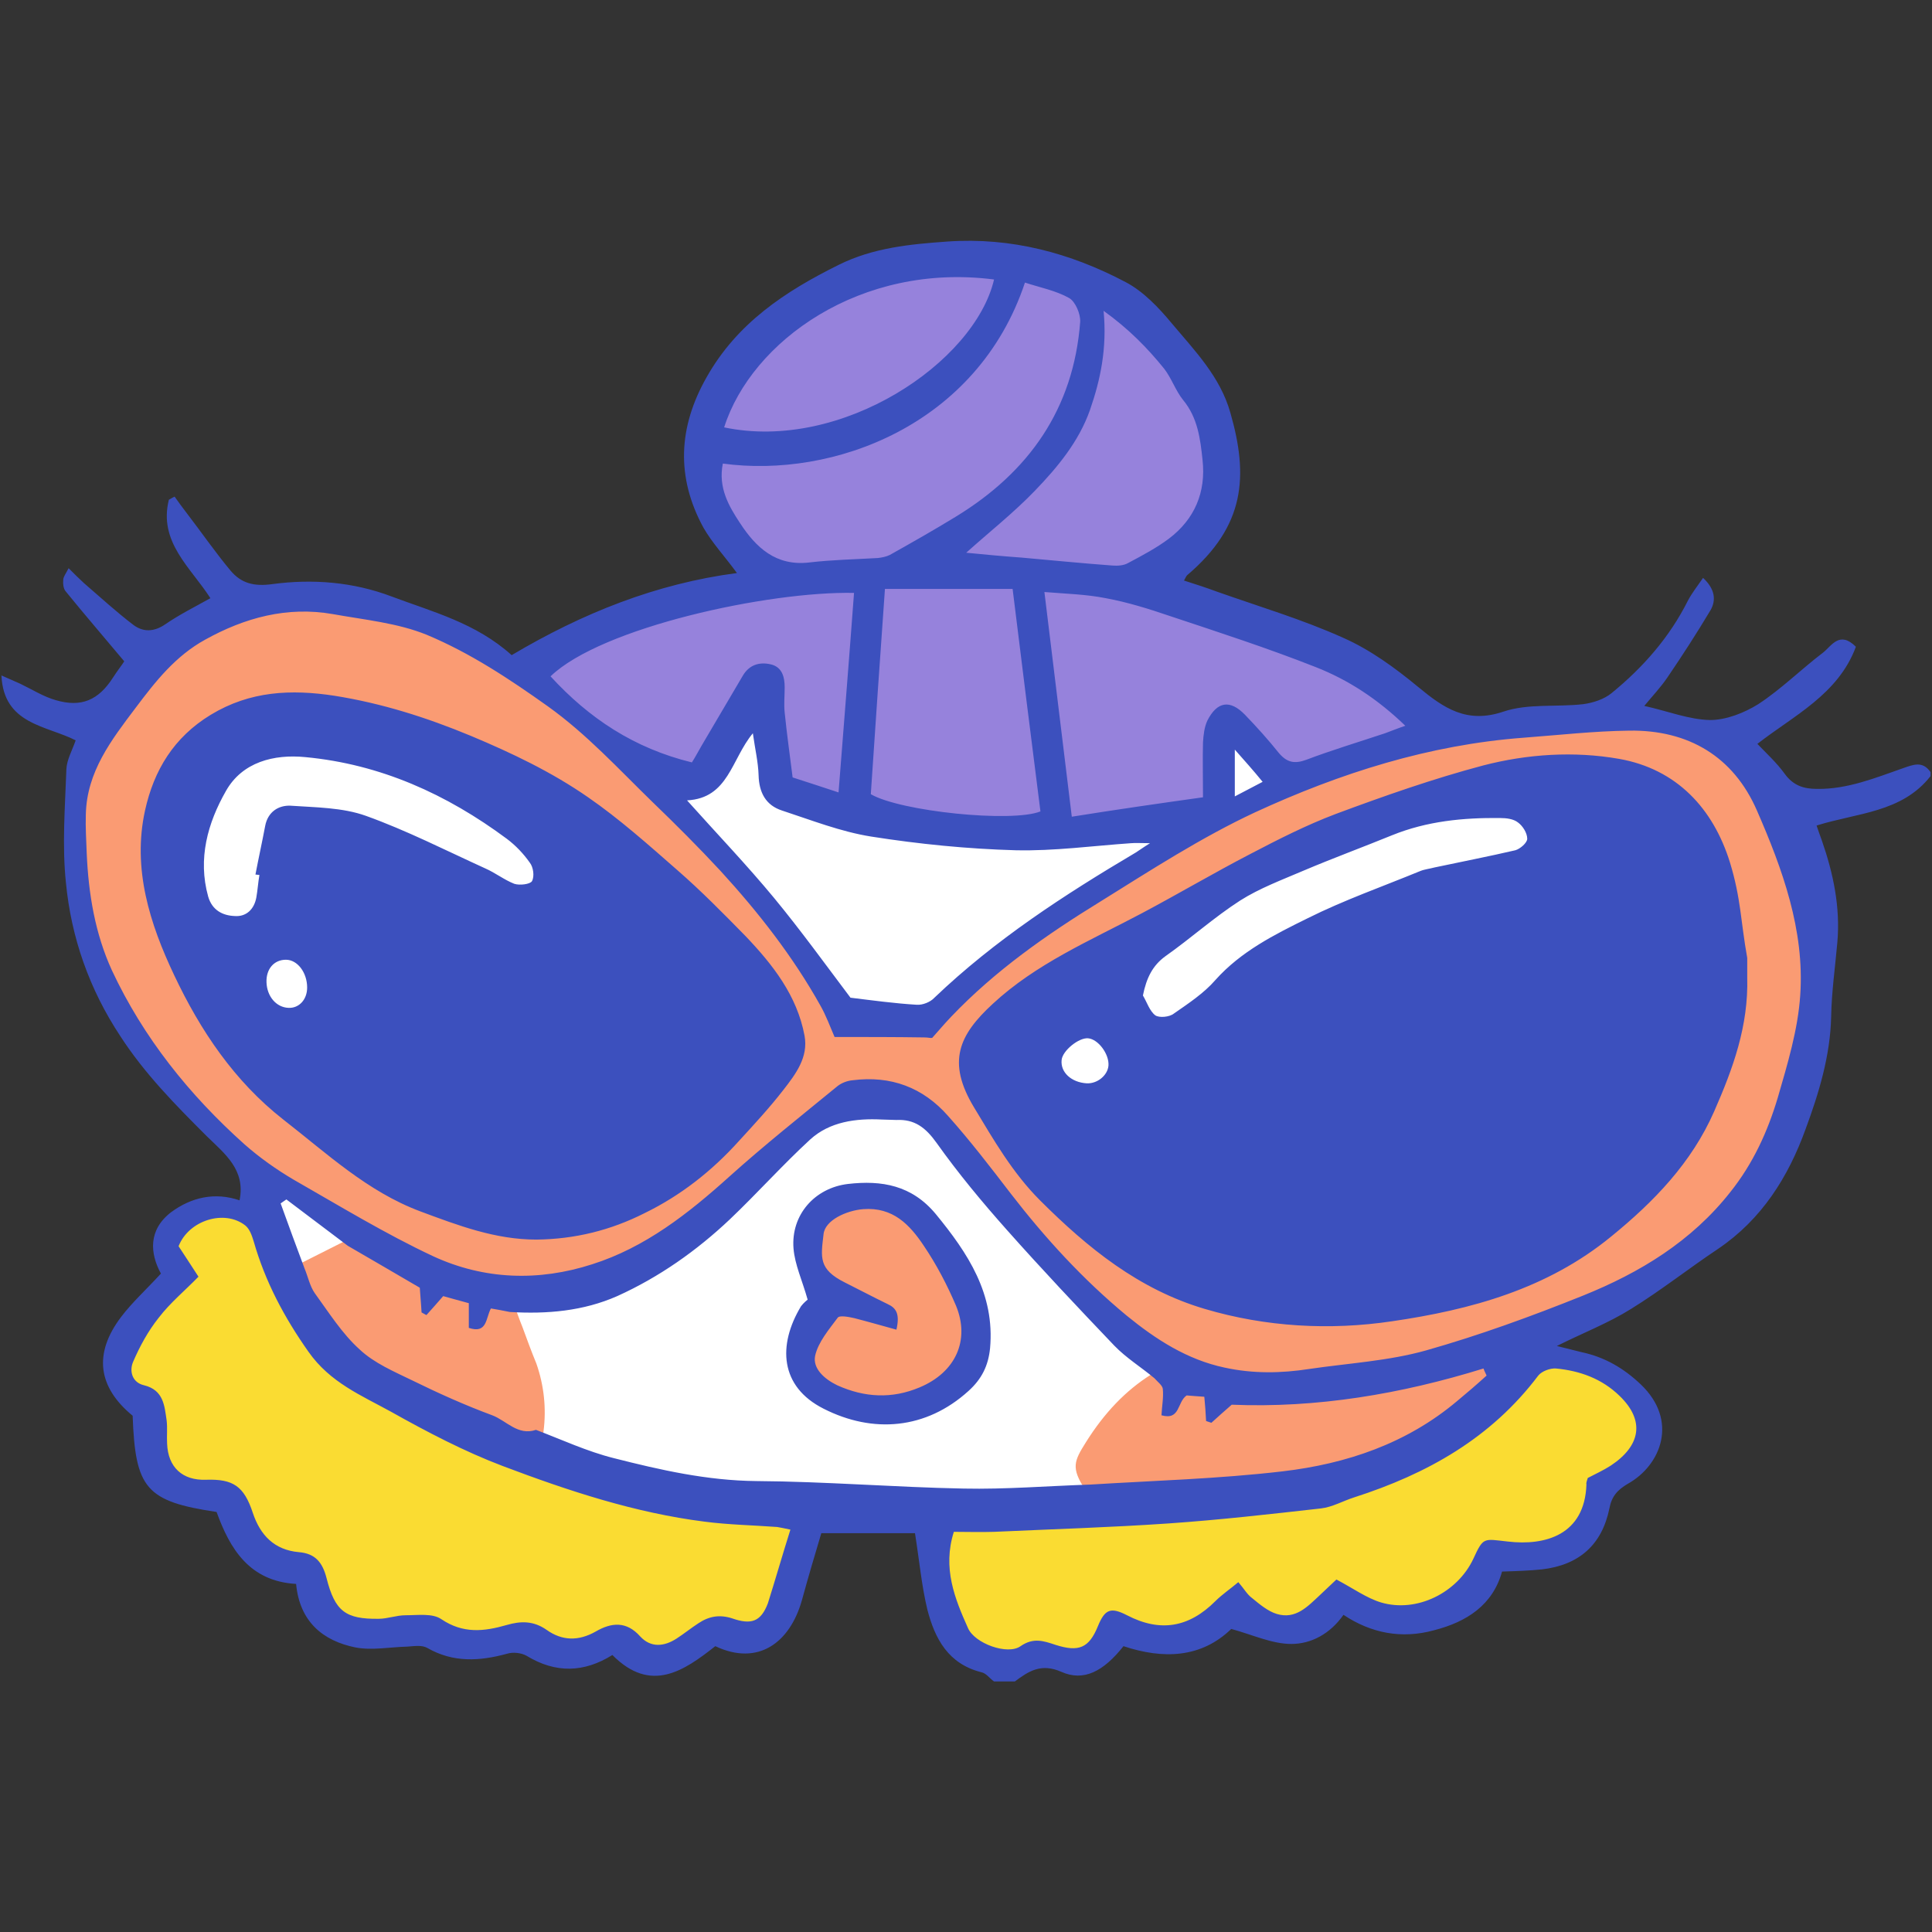 <svg xmlns="http://www.w3.org/2000/svg" xmlns:xlink="http://www.w3.org/1999/xlink" width="500" zoomAndPan="magnify" viewBox="0 0 375 375" height="500" preserveAspectRatio="xMidYMid meet" version="1.0"><rect x="0" y="0" width="375" height="375" fill="#333333" stroke="none"/><defs><clipPath id="8d9544ec21"><path d="M 0 46.023 L 375 46.023 L 375 327 L 0 327 Z M 0 46.023 " clip-rule="nonzero"/></clipPath></defs><path fill="#ffffff" d="M 211.293 200.25 C 213.953 200.594 216.609 204.02 216.438 206.934 C 216.266 209.418 213.781 211.559 211.207 211.559 C 211.121 211.559 211.035 211.559 210.949 211.559 C 208.895 211.473 207.094 210.617 205.977 209.246 C 205.121 208.219 204.691 206.934 204.777 205.562 C 204.949 203.848 206.492 202.391 207.18 201.879 C 207.863 201.363 209.578 200.078 211.293 200.25 Z M 56.102 196.91 C 57.301 196.91 58.414 196.48 59.273 195.625 C 60.301 194.68 60.816 193.223 60.816 191.684 C 60.816 189.625 60.043 187.742 58.758 186.457 C 57.816 185.512 56.613 185 55.414 185 C 54.043 185 52.758 185.512 51.898 186.457 C 50.871 187.484 50.355 188.941 50.441 190.652 C 50.527 194.168 52.844 196.738 55.93 196.91 C 56.016 196.91 56.102 196.91 56.102 196.91 Z M 137.727 162.121 C 141.758 166.492 145.527 170.691 149.215 175.059 C 152.902 179.43 156.332 184.055 159.676 188.598 C 161.133 190.566 162.594 192.453 164.051 194.422 L 164.391 194.852 L 164.906 194.938 C 166.023 195.109 167.223 195.195 168.336 195.367 C 171.422 195.707 174.68 196.137 177.855 196.309 C 177.941 196.309 178.027 196.309 178.109 196.309 C 179.484 196.309 181.199 195.625 182.312 194.594 C 193.375 183.969 205.805 175.746 221.152 166.578 C 221.668 166.32 222.098 165.977 222.695 165.551 C 223.039 165.293 223.383 165.035 223.898 164.691 L 227.414 162.379 L 223.211 162.379 C 222.613 162.379 222.098 162.379 221.582 162.379 C 220.727 162.379 220.125 162.379 219.438 162.379 C 217.039 162.551 214.637 162.723 212.324 162.977 C 207.348 163.406 202.117 163.922 197.145 163.75 C 188.145 163.492 178.711 162.637 169.281 161.094 C 164.734 160.406 160.277 158.867 155.902 157.324 C 154.617 156.895 153.418 156.465 152.133 156.039 C 149.73 155.266 148.531 153.469 148.445 150.383 C 148.445 148.582 148.102 146.785 147.758 144.812 C 147.586 143.957 147.414 143.016 147.328 141.988 L 146.902 139.074 L 145.016 141.387 C 143.645 143.102 142.699 144.898 141.758 146.785 C 139.699 150.727 138.07 153.895 133.184 154.152 L 130.523 154.324 L 132.324 156.297 C 134.211 158.18 136.012 160.152 137.727 162.121 Z M 238.387 142.07 L 238.387 156.637 L 247.133 152.098 Z M 224.84 266.738 L 226.211 267.852 L 224.668 268.797 C 220.125 271.621 216.266 275.648 212.836 281.047 C 210.863 284.219 210.691 284.477 212.664 287.473 L 213.867 289.359 L 211.637 289.445 C 209.062 289.531 206.578 289.703 204.004 289.789 C 199.203 290.043 194.316 290.301 189.43 290.301 C 188.57 290.301 187.801 290.301 186.941 290.301 C 180.77 290.215 174.512 289.875 168.508 289.617 C 161.391 289.273 154.02 288.93 146.73 288.844 C 136.699 288.758 127.008 286.531 118.691 284.391 C 115.09 283.445 111.574 282.074 108.145 280.707 C 106.602 280.105 105.059 279.504 103.516 278.906 L 102.574 278.562 L 102.656 277.535 C 103.172 273.422 102.742 269.309 101.457 265.539 C 100.602 263.141 99.742 260.828 98.887 258.512 C 98.457 257.484 98.113 256.457 97.684 255.344 L 97 253.543 L 98.973 253.629 C 107.203 254.059 113.633 253.117 119.207 250.633 C 126.75 247.289 133.953 242.32 140.727 235.98 C 143.129 233.75 145.445 231.266 147.758 228.953 C 150.504 226.125 153.418 223.211 156.332 220.473 C 160.961 216.273 167.051 216.016 171.168 216.273 C 171.508 216.273 171.766 216.273 172.109 216.359 C 172.711 216.445 173.309 216.445 173.91 216.445 C 178.539 216.273 180.941 218.758 182.828 221.5 C 187.199 227.754 192.086 233.496 196.289 238.207 C 202.289 244.977 208.895 252.086 217.039 260.57 C 218.582 262.113 220.297 263.484 222.184 264.855 C 223.125 265.367 223.984 266.055 224.84 266.738 Z M 154.273 265.539 C 155.047 268.367 157.191 270.68 160.449 272.309 C 169.793 277.105 179.57 275.906 187.113 269.051 C 189.43 266.91 190.629 264.598 190.887 261.512 C 191.828 250.973 186.086 243.004 180.598 236.406 C 176.824 231.867 171.938 230.238 164.734 231.008 C 158.906 231.695 154.789 236.492 155.305 242.148 C 155.477 244.117 156.16 246.09 156.934 248.316 C 157.277 249.43 157.703 250.547 158.047 251.746 L 159.762 257.57 L 156.762 253.973 L 156.676 254.059 C 154.188 258.258 153.332 262.285 154.273 265.539 Z M 295.578 158.609 C 294.379 157.668 292.664 157.496 291.375 157.41 C 282.801 157.238 275.941 158.352 269.855 160.836 C 267.367 161.863 264.883 162.809 262.395 163.75 C 259.223 165.035 255.879 166.32 252.707 167.605 C 252.02 167.863 251.422 168.121 250.734 168.461 C 247.133 169.918 243.531 171.461 240.188 173.602 C 237.188 175.488 234.359 177.715 231.613 179.859 C 229.641 181.398 227.672 182.941 225.613 184.398 C 222.781 186.371 221.324 188.941 220.555 192.883 L 220.469 193.395 L 220.727 193.824 C 220.98 194.168 221.152 194.594 221.324 195.023 C 221.84 196.137 222.441 197.336 223.555 198.109 C 224.07 198.449 224.84 198.621 225.613 198.621 C 226.727 198.621 227.926 198.277 228.613 197.766 L 229.043 197.508 C 231.785 195.625 234.699 193.652 237.016 191.082 C 241.816 185.684 248.164 182.516 254.422 179.43 L 254.594 179.344 C 259.652 176.859 264.969 174.715 270.199 172.66 C 272.258 171.805 274.312 171.031 276.371 170.176 C 276.887 170.004 277.488 169.832 278.086 169.746 C 278.344 169.66 278.602 169.66 278.859 169.574 C 280.316 169.234 281.688 168.977 283.145 168.719 C 286.918 167.949 290.863 167.176 294.637 166.234 C 296.008 165.891 297.98 164.348 297.98 162.809 C 297.895 161.18 296.691 159.465 295.578 158.609 Z M 52.844 233.238 L 58.328 247.977 L 69.82 242.234 L 55.5 231.438 Z M 104.371 171.633 C 105.145 170.176 104.715 167.863 103.859 166.664 C 102.574 164.777 100.859 163.148 99.059 161.777 C 86.281 152.27 73.25 146.957 59.359 145.672 C 51.641 144.898 45.727 147.469 42.637 152.953 C 38.352 160.578 37.152 167.605 39.125 174.375 C 39.895 177.203 42.125 178.914 45.469 179.086 C 45.641 179.086 45.727 179.086 45.812 179.086 C 48.469 179.086 50.441 177.289 50.957 174.461 C 51.129 173.43 51.297 172.402 51.383 171.375 C 51.469 170.945 51.469 170.52 51.555 170.004 L 51.727 168.805 L 51.043 168.719 L 51.383 167.176 C 51.812 164.949 52.242 162.809 52.672 160.578 C 53.012 158.695 54.387 157.582 56.273 157.75 C 56.957 157.836 57.73 157.836 58.5 157.922 C 62.617 158.18 66.902 158.438 70.59 159.723 C 76.422 161.777 82.078 164.434 87.652 167.09 C 89.625 168.035 91.598 168.977 93.57 169.832 C 94.34 170.176 95.113 170.605 95.883 171.117 C 97 171.805 98.113 172.402 99.312 172.918 C 100.688 173.262 103.602 173.09 104.371 171.633 Z M 104.371 171.633 " fill-opacity="1" fill-rule="nonzero"/><path fill="#fadc32" d="M 318.898 277.879 C 318.645 280.707 316.758 283.277 313.414 285.504 C 312.383 286.188 311.27 286.789 310.152 287.301 C 309.898 287.473 309.555 287.645 309.297 287.73 L 309.297 287.816 C 309.211 287.988 309.211 288.16 309.211 288.246 C 309.039 292.359 307.754 295.527 305.18 297.672 C 301.496 300.84 296.266 301.012 292.492 300.496 L 291.461 300.328 C 290.09 300.156 289.148 300.07 288.805 300.242 C 288.375 300.496 287.777 301.695 287.176 303.066 C 283.746 310.438 275.258 314.465 267.711 312.234 C 265.566 311.637 263.684 310.523 261.711 309.324 C 261.023 308.895 260.34 308.551 259.566 308.125 L 259.309 308.379 C 258.625 309.066 257.852 309.75 257.078 310.523 L 256.738 310.863 C 254.508 313.094 251.68 315.836 247.477 314.551 C 245.676 314.035 244.219 312.836 242.848 311.723 L 242.246 311.293 C 241.477 310.695 240.961 310.008 240.359 309.238 C 240.273 309.152 240.273 309.066 240.188 309.066 C 240.016 309.238 239.762 309.41 239.59 309.496 C 238.559 310.266 237.617 311.035 236.844 311.809 C 231.355 317.293 225.012 318.32 218.152 314.723 C 216.867 314.035 216.094 313.777 215.668 313.949 C 215.238 314.121 214.809 314.805 214.293 316.176 C 212.406 320.977 209.664 322.176 204.52 320.547 L 204.262 320.461 C 202.117 319.777 200.746 319.348 198.859 320.633 C 198.09 321.234 196.973 321.488 195.773 321.488 C 194.918 321.488 193.973 321.316 192.945 321.062 C 190.715 320.461 187.715 318.918 186.77 316.52 C 184.457 311.207 181.539 304.609 184.027 296.898 L 184.285 296.043 L 185.227 296.043 C 186 296.043 186.855 296.043 187.629 296.043 C 189.43 296.043 191.23 296.043 193.031 296.043 C 195.688 295.957 198.348 295.785 201.004 295.699 C 209.492 295.355 218.238 295.016 226.812 294.414 C 236.844 293.73 246.875 292.613 256.395 291.5 C 257.594 291.328 258.879 290.816 260.254 290.301 C 261.023 289.957 261.797 289.617 262.652 289.359 C 278.516 284.219 289.66 276.848 297.809 266.141 C 298.75 264.941 300.723 264.082 302.352 264.254 C 307.754 264.77 312.039 266.566 315.469 269.91 C 317.871 272.48 319.07 275.223 318.898 277.879 Z M 152.473 295.355 C 151.875 295.184 151.359 295.102 150.844 295.102 C 149.215 295.016 147.672 294.93 146.043 294.844 C 142.957 294.672 139.871 294.5 136.785 294.156 C 122.723 292.445 109.262 287.73 97.855 283.445 C 90.312 280.621 83.109 276.766 76.336 272.992 C 75.391 272.48 74.449 271.965 73.422 271.453 C 68.617 268.883 64.074 266.48 60.645 261.77 C 55.586 254.656 52.242 247.977 50.27 240.777 C 49.754 238.977 49.07 237.777 48.211 237.008 C 46.066 235.293 43.152 234.781 40.238 235.637 C 36.98 236.492 34.406 238.723 33.293 241.547 L 33.035 242.148 L 36.723 247.719 C 36.207 248.23 35.609 248.832 35.094 249.344 C 33.207 251.145 31.32 253.031 29.691 255.086 C 27.805 257.484 26.09 260.398 24.547 263.91 C 23.945 265.281 23.945 266.738 24.547 267.938 C 25.148 269.051 26.176 269.91 27.547 270.254 C 30.121 270.852 30.465 272.566 30.891 275.48 L 30.977 275.992 C 31.062 276.766 31.062 277.621 31.062 278.477 C 31.062 279.078 31.062 279.676 31.062 280.277 C 31.32 285.59 34.664 288.758 39.895 288.59 C 44.695 288.418 46.152 289.531 47.699 294.156 C 49.414 299.383 52.844 302.211 57.73 302.641 C 60.129 302.812 61.332 303.926 62.016 306.668 C 63.73 313.605 66.305 315.664 73.422 315.578 C 74.363 315.578 75.305 315.406 76.164 315.234 C 77.02 315.062 77.793 314.891 78.566 314.891 C 79.078 314.891 79.594 314.891 80.195 314.891 C 81.996 314.805 83.879 314.805 84.91 315.492 C 89.797 318.746 94.426 317.977 98.715 316.691 C 101.371 315.922 103.344 316.094 105.23 317.461 C 108.66 319.949 112.434 320.031 116.121 317.805 C 119.035 316.094 121.18 316.262 123.234 318.492 C 124.523 319.863 125.98 320.547 127.609 320.547 C 128.98 320.547 130.352 320.117 131.809 319.176 C 132.668 318.664 133.523 317.977 134.297 317.379 C 134.898 316.949 135.496 316.52 136.098 316.09 C 137.898 314.891 139.613 314.637 141.5 315.32 C 145.957 316.863 148.445 315.75 150.074 311.637 C 151.273 308.379 152.305 305.125 153.332 301.695 C 153.762 300.242 154.273 298.785 154.703 297.242 L 155.133 295.871 L 153.762 295.613 C 153.16 295.527 152.816 295.441 152.473 295.355 Z M 152.473 295.355 " fill-opacity="1" fill-rule="nonzero"/><path fill="#9682dc" d="M 142.613 102.316 C 140.301 98.719 138.156 94.859 139.098 89.805 L 139.355 88.605 L 140.555 88.777 C 162.336 91.691 189 80.895 197.746 54.504 L 198.176 53.305 L 199.375 53.734 C 200.234 53.992 201.004 54.25 201.863 54.504 C 204.004 55.105 206.148 55.703 208.207 56.82 C 210.008 57.762 211.207 60.762 211.035 62.645 C 209.836 79.098 201.52 92.121 186.344 101.457 C 182.656 103.773 178.797 105.914 175.023 107.969 L 173.395 108.914 C 172.453 109.426 171.336 109.598 170.566 109.684 C 169.023 109.77 167.395 109.855 165.852 109.941 C 163.105 110.113 160.191 110.199 157.449 110.543 C 156.762 110.625 156.16 110.625 155.562 110.625 C 148.789 110.625 144.93 105.914 142.613 102.316 Z M 148.445 85.008 C 157.02 85.008 166.191 82.438 174.512 77.555 C 184.887 71.469 192.258 62.816 194.23 54.504 L 194.574 53.133 L 193.203 52.965 C 166.535 49.535 144.844 65.301 139.355 82.609 L 138.926 83.98 L 140.301 84.238 C 142.957 84.75 145.699 85.008 148.445 85.008 Z M 210.266 79.266 C 208.121 85.352 203.832 90.32 199.977 94.348 C 197.059 97.348 193.887 100.09 190.715 102.828 C 189.344 104.027 187.973 105.23 186.602 106.43 L 184.371 108.398 L 190.285 108.914 C 192.859 109.172 195.43 109.426 198.004 109.598 L 202.117 109.941 C 206.578 110.371 211.121 110.797 215.668 111.141 C 215.836 111.141 216.094 111.141 216.352 111.141 C 217.211 111.141 218.41 111.055 219.438 110.457 L 219.953 110.199 C 222.527 108.828 225.184 107.457 227.5 105.656 C 232.816 101.629 235.301 95.977 234.531 89.293 C 234.102 85.266 233.586 80.723 230.5 76.953 C 229.812 76.098 229.301 75.156 228.699 74.039 C 228.098 73.012 227.586 71.898 226.812 70.871 C 223.039 66.156 219.266 62.473 214.809 59.305 L 212.492 57.676 L 212.75 60.418 C 213.523 66.758 212.664 72.5 210.266 79.266 Z M 273.629 139.93 C 268.141 134.703 262.309 130.848 255.793 128.277 C 248.078 125.191 240.016 122.535 232.301 119.965 C 230.672 119.453 229.043 118.852 227.328 118.34 C 223.383 117.055 219.098 115.684 214.809 114.824 C 212.066 114.312 209.406 114.055 206.492 113.883 C 205.293 113.797 204.004 113.711 202.719 113.539 L 201.09 113.367 L 206.75 159.809 L 234.699 155.867 L 234.699 154.754 C 234.699 153.469 234.699 152.27 234.699 151.152 C 234.699 148.582 234.699 146.355 234.785 144.129 C 234.871 142.5 235.129 141.301 235.559 140.359 C 236.074 139.332 236.844 138.129 237.789 138.047 C 238.816 137.875 239.93 138.816 240.703 139.672 C 242.934 141.988 245.074 144.473 247.305 147.043 C 249.105 149.27 251.25 149.785 254.078 148.668 C 257.422 147.383 260.938 146.184 264.367 145.156 C 265.996 144.641 267.625 144.129 269.254 143.527 C 270.113 143.273 270.883 142.93 271.828 142.586 C 272.258 142.414 272.77 142.242 273.285 142.07 L 275.172 141.387 Z M 106.004 130.418 L 105.145 131.277 L 106.004 132.219 C 114.062 141.043 123.234 146.613 134.039 149.184 L 134.984 149.441 L 136.012 147.641 C 136.441 146.957 136.871 146.098 137.383 145.328 C 138.242 143.871 139.098 142.414 139.957 140.957 C 141.758 137.875 143.559 134.875 145.359 131.789 C 146.215 130.246 147.586 129.734 149.473 130.164 C 150.332 130.332 151.102 130.848 151.102 133.332 C 151.102 133.762 151.102 134.273 151.102 134.703 C 151.102 135.902 151.016 137.102 151.188 138.301 C 151.531 141.387 151.875 144.473 152.305 147.383 C 152.473 148.582 152.645 149.785 152.73 150.898 L 152.816 151.668 L 164.051 155.352 L 167.309 113.625 L 165.938 113.625 C 149.387 113.453 116.293 120.48 106.004 130.418 Z M 170.566 113.027 L 167.652 154.84 L 168.336 155.266 C 172.711 157.836 185.055 159.723 193.973 159.723 C 197.574 159.723 200.66 159.379 202.461 158.695 L 203.406 158.352 L 197.746 113.113 L 170.566 113.113 Z M 170.566 113.027 " fill-opacity="1" fill-rule="nonzero"/><path fill="#fa9b73" d="M 186.77 253.031 C 188.23 256.543 188.316 260.055 187.027 263.141 C 185.656 266.395 182.914 268.965 178.969 270.594 C 176.312 271.707 173.738 272.223 171.082 272.223 C 168.078 272.223 164.992 271.539 161.992 270.082 C 158.305 268.367 156.418 265.711 156.934 262.969 C 157.449 260.312 159.332 257.914 160.879 255.859 L 161.477 255.086 C 162.25 254.059 163.793 254.23 166.105 254.742 C 167.992 255.172 169.879 255.688 171.852 256.285 C 172.195 256.371 172.539 256.457 172.965 256.629 C 173.137 255.086 172.453 254.742 171.766 254.402 C 170.137 253.629 168.508 252.773 166.879 252 C 165.766 251.402 164.562 250.801 163.449 250.289 C 157.703 247.461 158.133 244.461 158.562 240.262 L 158.648 239.75 C 159.078 235.98 164.137 233.922 167.566 233.75 C 174.168 233.238 177.77 237.352 180.512 241.465 C 183 244.977 185.141 248.918 186.77 253.031 Z M 101.371 257.484 C 100.941 256.457 100.602 255.43 100.172 254.316 L 99.914 253.629 L 94.598 252.602 L 94.168 253.457 C 93.828 254.059 93.656 254.656 93.484 255.258 C 93.312 255.941 93.055 256.629 92.797 256.801 C 92.711 256.801 92.625 256.887 92.367 256.887 L 92.367 252.172 L 85.68 250.375 L 83.109 253.285 L 82.852 249.344 L 67.676 240.52 L 57.645 245.574 L 58.07 246.691 C 58.242 247.203 58.414 247.633 58.586 248.145 C 59.016 249.344 59.445 250.629 60.215 251.746 C 60.73 252.43 61.16 253.117 61.672 253.801 C 63.902 256.973 66.219 260.312 69.133 262.969 C 71.789 265.367 75.137 266.996 78.395 268.539 L 79.68 269.137 C 83.879 271.195 89.453 273.766 95.285 275.992 C 96.055 276.25 96.742 276.766 97.598 277.277 C 98.973 278.133 100.688 279.25 102.656 279.25 C 103.258 279.25 103.945 279.164 104.629 278.906 L 105.402 278.648 L 105.488 277.879 C 106.086 273.336 105.574 268.883 104.117 264.684 C 103.086 262.199 102.23 259.797 101.371 257.484 Z M 287.605 264.512 C 270.371 269.824 254.508 272.137 239.16 271.539 L 238.645 271.539 L 235.301 274.535 L 234.957 270.168 L 229.984 269.824 L 229.641 270.082 C 228.613 270.766 228.184 271.707 227.84 272.566 C 227.5 273.422 227.242 273.766 226.812 273.938 C 226.812 273.852 226.812 273.766 226.812 273.68 C 226.898 272.395 227.07 271.109 226.898 269.824 C 226.812 268.883 226.125 268.195 225.527 267.598 C 225.355 267.426 225.184 267.254 225.012 267.082 L 224.328 266.227 L 223.383 266.824 C 218.496 269.91 214.379 274.195 210.777 279.934 C 208.465 283.617 207.863 284.902 210.609 289.102 L 211.035 289.703 L 211.809 289.617 C 215.582 289.359 219.438 289.188 223.211 288.93 C 231.785 288.504 240.617 287.988 249.277 287.047 C 263.34 285.418 274.57 280.875 283.832 273.078 C 285.203 271.965 286.488 270.766 287.859 269.652 L 290.348 267.512 L 288.891 264.254 Z M 350.625 193.137 C 350.195 199.734 348.223 206.332 346.422 212.672 L 346.164 213.445 C 344.023 220.812 340.938 226.898 336.82 232.125 C 329.875 240.863 320.359 247.547 307.668 252.688 C 295.836 257.398 286.145 260.828 277.145 263.312 C 271.828 264.77 266.168 265.453 260.766 266.141 C 258.707 266.395 256.48 266.652 254.422 266.996 C 251.68 267.426 249.02 267.598 246.449 267.598 C 243.359 267.598 240.359 267.254 237.531 266.652 C 229.215 264.855 222.695 260.141 217.895 256.199 C 210.008 249.688 202.633 241.891 195.258 232.379 C 191.316 227.238 187.371 222.184 183.172 217.387 C 178.539 212.16 172.711 210.02 165.766 210.875 C 164.82 210.961 163.965 211.305 163.449 211.73 C 161.906 213.016 160.363 214.215 158.82 215.5 C 153.418 219.957 147.758 224.496 142.527 229.211 C 134.812 236.152 126.152 243.09 115.348 246.52 C 104.371 250.031 93.484 249.43 83.711 244.891 C 75.992 241.293 68.445 236.922 61.16 232.637 C 59.617 231.695 57.988 230.84 56.441 229.895 C 52.844 227.84 49.582 225.441 46.754 222.957 C 35.352 212.672 26.52 201.191 20.688 188.77 C 17.688 182.258 16.059 174.887 15.629 165.633 L 15.629 165.293 C 15.543 162.895 15.457 160.406 15.457 157.922 C 15.629 149.355 20.43 143.016 25.062 136.93 L 25.406 136.504 C 29.605 131.02 33.465 126.223 39.293 122.965 C 48.211 118.082 56.613 116.367 64.93 117.824 C 66.219 118.082 67.59 118.254 68.961 118.508 C 73.848 119.281 78.906 120.137 83.539 122.023 C 92.367 125.793 100.516 131.191 107.289 136.074 C 113.203 140.359 118.348 145.414 123.32 150.383 C 124.781 151.84 126.152 153.211 127.609 154.668 C 131.809 158.781 136.613 163.406 140.984 168.203 C 149.301 177.289 155.648 185.941 160.535 194.594 C 161.305 195.965 161.906 197.508 162.508 198.879 C 162.676 199.223 162.848 199.648 162.934 199.992 L 180.34 199.992 L 180.34 200.078 L 180.426 199.992 C 181.457 198.793 182.57 197.508 183.684 196.309 C 193.117 186.457 204.262 179.086 212.922 173.688 C 214.465 172.746 215.922 171.805 217.383 170.859 C 225.613 165.719 234.102 160.406 243.02 156.297 C 261.453 147.727 278.602 143.016 295.578 141.73 C 297.465 141.559 299.438 141.387 301.324 141.215 C 306.211 140.785 311.184 140.359 316.156 140.273 C 316.328 140.273 316.586 140.273 316.758 140.273 C 328.676 140.273 337.422 145.926 342.051 156.551 C 346.938 167.949 351.395 180.199 350.625 193.137 Z M 337.676 188.254 L 338.363 188.168 C 338.02 186.371 337.762 184.484 337.422 182.684 C 336.648 177.801 335.793 172.746 334.332 167.949 C 332.02 160.406 326.617 150.898 313.84 148.668 C 310.668 148.07 307.324 147.812 303.98 147.812 C 298.664 147.812 293.348 148.5 288.031 149.867 C 278.945 152.27 270.027 155.352 259.566 159.207 C 253.992 161.266 248.59 164.094 243.273 166.836 C 239.504 168.805 235.73 170.859 232.043 172.918 C 228.785 174.715 225.355 176.602 222.012 178.402 C 220.125 179.43 218.152 180.371 216.266 181.312 C 208.293 185.34 200.062 189.539 193.375 195.707 C 187.285 201.363 184.887 205.992 189.945 214.215 L 191.059 216.102 C 194.402 221.586 197.832 227.238 202.547 231.953 C 210.691 240.094 220.727 248.832 233.93 252.773 C 245.332 256.113 257.422 256.887 269.77 255.086 C 282.289 253.285 298.32 249.773 311.613 238.891 C 318.301 233.41 326.531 225.781 331.246 215.074 C 334.504 207.703 337.762 198.879 337.422 189.195 Z M 154.961 201.363 C 153.59 193.652 148.789 187.742 143.812 182.598 C 138.84 177.457 134.641 173.348 130.695 169.918 L 130.094 169.406 C 124.781 164.777 119.293 159.895 113.461 155.867 C 107.461 151.754 100.516 148.07 90.996 144.129 C 81.738 140.273 73.25 137.703 64.848 136.418 C 62.102 135.988 59.531 135.73 57.129 135.73 C 51.211 135.73 46.324 137.102 41.695 139.844 C 35.266 143.699 31.32 149.527 29.52 157.668 C 26.949 169.234 30.891 179.945 35.094 188.855 C 40.754 200.934 47.613 209.934 55.93 216.445 C 57.559 217.73 59.273 219.102 60.816 220.387 C 67.332 225.613 74.02 231.094 82.078 234.094 L 82.852 234.352 C 89.969 237.008 96.742 239.578 104.203 239.492 C 111.148 239.406 118.09 237.777 124.695 234.609 C 131.297 231.438 137.125 226.984 142.699 220.898 L 142.871 220.641 C 145.699 217.559 148.531 214.387 151.188 211.047 C 153.332 208.047 155.648 205.047 154.961 201.363 Z M 154.961 201.363 " fill-opacity="1" fill-rule="nonzero"/><g clip-path="url(#8d9544ec21)"><path fill="#3c50be" d="M 192.945 326.375 C 192.086 325.773 191.402 324.746 190.457 324.574 C 184.027 322.945 181.457 318.062 179.996 312.406 C 178.883 307.781 178.453 302.984 177.598 297.586 C 171.852 297.586 165.68 297.586 159.418 297.586 C 158.133 301.867 156.848 306.238 155.648 310.609 C 153.332 318.832 147.16 323.461 138.84 319.52 C 132.754 324.316 126.324 328.773 118.863 321.234 C 113.375 324.66 107.887 324.832 102.23 321.402 C 101.199 320.805 99.57 320.633 98.457 320.977 C 93.141 322.434 87.996 322.773 82.938 319.863 C 81.91 319.262 80.363 319.52 79.078 319.605 C 75.734 319.691 72.219 320.375 69.047 319.777 C 62.617 318.492 58.156 314.723 57.473 307.438 C 48.383 306.926 44.609 300.582 42.039 293.473 C 28.32 291.414 26.262 288.93 25.746 274.793 C 18.973 269.223 18.117 262.711 23.52 255.602 C 25.66 252.773 28.406 250.289 31.234 247.203 C 29.09 243.262 28.75 238.723 33.207 235.293 C 37.152 232.379 41.695 231.352 46.496 232.98 C 47.699 227.07 43.668 223.984 40.152 220.555 C 34.062 214.473 28.062 208.391 23.348 201.105 C 17.344 192.023 13.828 182 12.801 171.375 C 12.027 164.094 12.629 156.637 12.887 149.27 C 12.973 147.469 14 145.672 14.688 143.699 C 8.941 140.785 0.711 140.617 0.281 131.105 C 1.48 131.617 2.77 132.219 3.969 132.734 C 6.285 133.848 8.426 135.219 10.828 135.902 C 15.801 137.359 19.145 135.902 21.977 131.449 C 22.746 130.246 23.691 129.047 24.117 128.363 C 20.176 123.652 16.402 119.281 12.715 114.738 C 12.285 114.227 12.199 113.199 12.285 112.426 C 12.371 111.828 12.801 111.312 13.316 110.285 C 14.43 111.398 15.371 112.34 16.316 113.199 C 19.488 115.938 22.574 118.766 25.832 121.25 C 27.719 122.707 29.863 122.707 32.094 121.164 C 34.836 119.281 37.922 117.738 40.84 116.109 C 37.066 110.199 30.719 105.23 32.777 97.004 C 33.121 96.832 33.465 96.574 33.895 96.402 C 34.664 97.516 35.523 98.633 36.293 99.66 C 39.125 103.344 41.781 107.199 44.781 110.797 C 46.84 113.199 49.242 113.883 52.926 113.367 C 60.645 112.34 68.531 112.941 75.992 115.77 C 83.965 118.766 92.367 120.91 99.312 127.164 C 113.031 119.023 127.352 113.281 143.043 111.227 C 140.727 108.055 138.242 105.398 136.527 102.402 C 131.211 92.633 131.641 82.953 137.125 73.27 C 143.043 62.73 152.387 56.562 162.762 51.422 C 169.453 48.078 176.652 47.395 183.941 46.879 C 196.289 46.023 207.777 49.105 218.496 54.762 C 221.926 56.562 224.926 59.73 227.414 62.73 C 231.871 68.043 236.844 73.098 238.816 80.125 C 242.332 92.375 241.73 102.059 230.414 111.656 C 230.242 111.828 230.156 112.082 229.812 112.684 C 231.957 113.367 234.102 114.055 236.16 114.824 C 244.391 117.738 252.793 120.223 260.766 123.82 C 265.996 126.137 270.797 129.648 275.258 133.332 C 280.23 137.445 284.688 140.531 291.805 138.129 C 296.605 136.504 302.18 137.273 307.324 136.676 C 309.211 136.418 311.355 135.73 312.812 134.531 C 318.898 129.562 324.043 123.734 327.645 116.539 C 328.418 115.082 329.445 113.797 330.562 112.168 C 332.875 114.312 333.133 116.453 332.02 118.426 C 329.359 122.879 326.531 127.25 323.617 131.535 C 322.328 133.418 320.785 135.047 319.156 137.016 C 323.789 138.047 327.816 139.672 331.934 139.758 C 335.02 139.758 338.535 138.387 341.277 136.676 C 345.738 133.762 349.594 129.906 353.883 126.648 C 355.512 125.363 357.055 122.367 360.227 125.535 C 356.797 134.789 348.137 138.902 341.105 144.387 C 342.906 146.27 344.879 148.07 346.422 150.211 C 348.051 152.441 350.023 153.125 352.684 153.125 C 358.598 153.211 364 150.984 369.402 149.098 C 371.375 148.414 373.176 147.641 374.719 149.871 C 374.719 150.125 374.719 150.383 374.719 150.641 C 369.145 157.75 360.484 157.75 352.598 160.238 C 352.941 161.266 353.281 162.207 353.625 163.148 C 355.855 169.574 357.227 176.086 356.625 182.941 C 356.199 187.742 355.512 192.539 355.426 197.336 C 355.254 204.961 353.023 212.246 350.453 219.188 C 347.109 228.438 341.965 236.664 333.477 242.406 C 327.816 246.176 322.414 250.461 316.586 254.059 C 312.211 256.801 307.324 258.684 302.18 261.254 C 304.238 261.77 305.609 262.113 306.98 262.453 C 311.441 263.398 315.129 265.539 318.473 268.711 C 325.844 275.734 322.414 284.391 315.984 287.988 C 313.926 289.188 312.812 290.473 312.383 292.785 C 310.926 299.898 306.469 303.754 299.352 304.609 C 296.863 304.867 294.379 304.953 291.547 305.039 C 289.746 311.551 284.688 314.805 278.344 316.434 C 272.086 318.148 266.168 317.035 260.766 313.438 C 258.195 317.121 254.508 319.09 250.648 319.09 C 246.875 319.09 243.105 317.293 238.988 316.176 C 233.156 321.832 225.785 322.09 218.066 319.52 C 214.207 324.402 210.352 326.461 205.977 324.488 C 202.035 322.773 199.633 324.402 196.973 326.375 C 195.602 326.375 194.316 326.375 192.945 326.375 Z M 59.102 246.176 C 59.785 247.805 60.129 249.602 61.074 250.973 C 63.816 254.742 66.391 258.855 69.82 261.941 C 72.648 264.598 76.508 266.227 80.023 267.938 C 85.082 270.422 90.227 272.738 95.543 274.707 C 98.285 275.734 100.516 278.734 104.031 277.535 C 109.004 279.422 113.977 281.734 119.121 283.02 C 128.211 285.332 137.297 287.387 146.816 287.473 C 160.191 287.559 173.652 288.672 187.027 288.93 C 195.176 289.102 203.406 288.418 211.551 288.16 C 223.984 287.387 236.5 287.047 248.934 285.59 C 261.367 284.133 273.027 280.191 282.801 271.965 C 284.773 270.336 286.66 268.711 288.547 266.996 C 288.375 266.566 288.117 266.141 287.945 265.625 C 271.914 270.594 255.535 273.336 239.074 272.652 C 237.617 273.938 236.332 275.051 235.129 276.164 C 234.785 276.078 234.445 275.906 234.102 275.82 C 234.016 274.277 233.93 272.824 233.758 271.109 C 232.559 271.023 231.27 270.938 230.328 270.852 C 228.441 272.137 229.129 275.734 225.441 274.707 C 225.527 272.992 225.871 271.195 225.699 269.566 C 225.613 268.883 224.668 268.195 224.07 267.512 C 221.496 265.367 218.582 263.57 216.266 261.168 C 209.234 253.801 202.203 246.348 195.43 238.723 C 190.629 233.324 186 227.754 181.797 221.844 C 179.656 218.844 177.512 217.215 173.996 217.387 C 173.051 217.387 172.109 217.301 171.168 217.301 C 166.105 217.043 161.047 217.73 157.277 221.156 C 151.875 226.125 146.988 231.609 141.672 236.664 C 135.238 242.75 127.953 247.891 119.805 251.574 C 113.203 254.488 106.172 255.086 98.973 254.656 C 97.684 254.402 96.398 254.145 95.285 253.973 C 94.254 255.859 94.598 258.941 90.996 257.742 C 90.996 256.199 90.996 254.656 90.996 252.945 C 89.023 252.43 87.309 251.918 86.023 251.574 C 84.738 253.031 83.793 254.145 82.766 255.258 C 82.422 255.086 82.164 254.914 81.824 254.742 C 81.738 253.031 81.566 251.402 81.48 249.945 C 76.68 247.117 72.047 244.461 67.504 241.805 C 63.559 238.809 59.531 235.809 55.586 232.809 C 55.242 233.066 54.812 233.324 54.473 233.582 C 56.016 237.863 57.559 242.062 59.102 246.176 Z M 161.992 201.277 C 161.133 199.309 160.363 197.164 159.246 195.195 C 153.934 185.684 147.242 177.117 139.871 169.062 C 135.582 164.434 131.125 159.98 126.582 155.609 C 120.062 149.27 113.891 142.5 106.344 137.102 C 98.887 131.789 91.254 126.734 82.852 123.223 C 77.191 120.91 70.762 120.309 64.59 119.195 C 55.758 117.652 47.527 119.879 39.809 124.164 C 34.062 127.336 30.207 132.219 26.348 137.359 C 21.633 143.613 16.832 149.785 16.66 158.094 C 16.574 160.578 16.746 163.148 16.832 165.633 C 17.172 173.516 18.461 181.23 21.719 188.34 C 27.805 201.363 36.723 212.504 47.441 222.098 C 50.355 224.668 53.613 226.984 56.957 228.953 C 65.961 234.094 74.793 239.492 84.137 243.863 C 94 248.402 104.543 248.746 114.918 245.402 C 125.207 242.148 133.609 235.551 141.586 228.355 C 148.359 222.27 155.477 216.613 162.594 210.789 C 163.363 210.188 164.477 209.762 165.508 209.676 C 172.883 208.734 179.141 211.047 184.027 216.613 C 188.316 221.414 192.258 226.555 196.203 231.695 C 202.891 240.348 210.18 248.316 218.668 255.344 C 224.328 259.969 230.414 263.91 237.703 265.453 C 243.191 266.652 248.676 266.566 254.164 265.711 C 261.711 264.598 269.512 264.168 276.801 262.113 C 287.09 259.199 297.207 255.516 307.238 251.488 C 318.301 247.031 328.332 240.949 335.875 231.352 C 340.25 225.867 343.078 219.699 345.051 213.102 C 346.938 206.59 348.996 199.82 349.426 193.137 C 350.281 180.543 345.996 168.719 341.02 157.324 C 336.477 146.871 327.73 141.645 316.242 141.816 C 309.383 141.902 302.609 142.672 295.75 143.188 C 277.402 144.559 260.168 150.039 243.617 157.668 C 233.156 162.551 223.383 168.891 213.609 174.973 C 203.148 181.398 193.117 188.426 184.629 197.336 C 183 199.051 182.57 199.648 180.941 201.449 C 180.598 201.535 180.254 201.363 179.398 201.363 C 173.738 201.277 168.164 201.277 161.992 201.277 Z M 153.418 296.898 C 152.133 296.641 151.445 296.469 150.844 296.387 C 146.129 296.043 141.414 295.957 136.785 295.355 C 123.234 293.645 110.289 289.359 97.598 284.562 C 90.141 281.734 82.938 277.965 75.906 274.023 C 70.16 270.852 64.074 268.367 59.871 262.371 C 55.156 255.688 51.469 248.746 49.242 240.949 C 48.898 239.836 48.469 238.551 47.613 237.863 C 43.582 234.695 36.637 236.836 34.664 241.891 C 35.777 243.605 36.98 245.402 38.523 247.805 C 35.949 250.461 33.035 252.859 30.805 255.773 C 28.75 258.344 27.121 261.34 25.832 264.34 C 25.062 266.141 25.66 268.367 27.977 268.883 C 31.75 269.824 31.922 272.824 32.348 275.734 C 32.52 277.191 32.348 278.734 32.434 280.191 C 32.605 284.816 35.438 287.387 39.98 287.219 C 45.211 287.047 47.355 288.418 49.07 293.645 C 50.527 298.012 53.27 300.84 57.988 301.27 C 61.246 301.527 62.617 303.324 63.387 306.324 C 65.016 312.75 67.074 314.293 73.504 314.207 C 75.219 314.207 76.934 313.52 78.734 313.52 C 81.137 313.52 83.965 313.094 85.68 314.293 C 89.883 317.121 93.914 316.691 98.371 315.406 C 101.027 314.637 103.516 314.551 106.086 316.348 C 109.09 318.492 112.262 318.578 115.605 316.691 C 118.691 314.891 121.605 314.637 124.266 317.633 C 126.324 319.863 128.895 319.605 131.297 318.062 C 132.754 317.121 134.125 316.008 135.582 315.062 C 137.641 313.691 139.699 313.352 142.098 314.121 C 145.785 315.406 147.672 314.805 149.043 311.207 C 150.504 306.582 151.875 301.781 153.418 296.898 Z M 308.184 286.875 C 309.641 286.102 311.184 285.418 312.641 284.477 C 318.473 280.621 319.328 275.734 314.355 270.938 C 310.926 267.598 306.641 266.055 302.008 265.625 C 300.895 265.539 299.266 266.141 298.578 266.996 C 289.406 279.164 276.973 286.102 262.824 290.645 C 260.68 291.328 258.625 292.527 256.395 292.785 C 246.535 293.898 236.672 295.016 226.812 295.699 C 215.582 296.469 204.262 296.812 192.945 297.328 C 190.285 297.414 187.629 297.328 185.141 297.328 C 182.914 304.352 185.312 310.266 187.887 316.008 C 189.172 319.004 195.602 321.32 198.09 319.52 C 200.574 317.805 202.547 318.492 204.863 319.262 C 209.406 320.719 211.379 319.863 213.094 315.664 C 214.465 312.32 215.582 311.895 218.754 313.52 C 225.184 316.863 230.758 315.922 235.902 310.781 C 237.188 309.496 238.73 308.465 240.359 307.094 C 241.477 308.379 242.074 309.496 243.02 310.18 C 244.477 311.379 246.105 312.75 247.82 313.266 C 251.508 314.379 253.82 311.809 256.223 309.578 C 257.336 308.551 258.453 307.438 259.395 306.582 C 262.652 308.293 265.227 310.18 268.055 311.035 C 275 313.094 282.887 309.152 285.977 302.555 C 287.945 298.27 287.945 298.699 292.664 299.211 C 299.949 300.07 307.582 297.926 307.926 288.16 C 307.84 287.816 308.012 287.473 308.184 286.875 Z M 233.5 154.754 C 233.5 150.555 233.414 147.297 233.5 144.129 C 233.586 142.672 233.758 141.129 234.359 139.844 C 236.246 136.16 238.73 135.73 241.645 138.73 C 243.961 141.129 246.191 143.613 248.25 146.184 C 249.793 147.984 251.25 148.328 253.562 147.469 C 258.539 145.586 263.684 144.043 268.828 142.328 C 270.027 141.902 271.227 141.387 272.77 140.871 C 267.453 135.73 261.711 131.961 255.363 129.477 C 246.02 125.793 236.5 122.707 226.984 119.539 C 222.953 118.168 218.84 116.883 214.637 116.109 C 210.777 115.34 206.836 115.254 202.719 114.91 C 204.52 129.648 206.234 143.699 208.035 158.523 C 216.609 157.152 224.926 155.953 233.5 154.754 Z M 133.355 155.352 C 139.184 161.863 144.93 167.863 150.246 174.289 C 155.477 180.629 160.363 187.398 165.078 193.652 C 169.281 194.168 173.652 194.766 177.941 195.023 C 179.055 195.109 180.598 194.508 181.371 193.652 C 193.117 182.43 206.578 173.688 220.469 165.465 C 221.152 165.035 221.84 164.52 223.211 163.664 C 221.41 163.664 220.469 163.578 219.523 163.664 C 212.066 164.18 204.605 165.207 197.145 165.035 C 187.801 164.777 178.367 163.836 169.109 162.379 C 163.191 161.438 157.531 159.207 151.789 157.324 C 148.617 156.297 147.328 153.809 147.242 150.469 C 147.16 147.898 146.559 145.414 146.129 142.328 C 141.93 147.383 141.414 154.926 133.355 155.352 Z M 140.301 89.977 C 139.355 94.691 141.5 98.289 143.645 101.543 C 146.73 106.258 150.59 109.941 157.105 109.172 C 161.477 108.656 165.938 108.57 170.395 108.312 C 171.168 108.227 172.023 108.055 172.711 107.715 C 176.996 105.316 181.371 102.828 185.57 100.258 C 199.719 91.605 208.379 79.352 209.664 62.473 C 209.75 60.93 208.723 58.531 207.52 57.848 C 204.949 56.391 201.777 55.789 198.945 54.848 C 189.688 82.609 161.648 92.891 140.301 89.977 Z M 169.023 154.152 C 174.766 157.496 196.375 159.723 201.949 157.496 C 200.148 143.273 198.348 128.961 196.547 114.312 C 188.316 114.312 180.34 114.312 171.766 114.312 C 170.824 127.762 169.879 141.129 169.023 154.152 Z M 134.297 147.984 C 134.898 147.043 135.496 145.926 136.184 144.727 C 138.84 140.188 141.5 135.73 144.156 131.191 C 145.445 128.961 147.5 128.449 149.645 128.961 C 151.789 129.477 152.305 131.363 152.305 133.418 C 152.305 135.047 152.133 136.676 152.305 138.301 C 152.73 142.5 153.332 146.785 153.848 150.898 C 157.02 151.926 159.676 152.781 162.762 153.809 C 163.793 140.617 164.82 127.848 165.766 115.082 C 149.129 114.738 116.719 121.766 106.859 131.277 C 114.32 139.414 123.066 145.242 134.297 147.984 Z M 214.207 60.332 C 214.895 67.613 213.609 73.699 211.551 79.609 C 209.406 85.695 205.293 90.664 200.918 95.203 C 196.719 99.574 191.914 103.344 187.543 107.285 C 191.059 107.629 194.66 107.969 198.262 108.227 C 204.176 108.742 210.008 109.34 215.922 109.77 C 216.953 109.855 218.152 109.77 219.012 109.258 C 221.754 107.801 224.496 106.344 226.898 104.543 C 231.871 100.773 234.102 95.547 233.414 89.293 C 232.984 85.18 232.473 81.066 229.641 77.641 C 228.184 75.84 227.414 73.441 225.957 71.555 C 222.695 67.527 219.098 63.844 214.207 60.332 Z M 140.555 82.953 C 163.363 87.75 189.172 70.355 192.945 54.25 C 167.051 50.906 145.871 66.242 140.555 82.953 Z M 239.676 145.5 C 239.676 148.668 239.676 151.238 239.676 154.582 C 241.816 153.469 243.273 152.695 245.074 151.754 C 243.191 149.441 241.559 147.641 239.676 145.5 Z M 339.137 189.711 C 339.391 199.137 336.391 207.363 332.703 215.758 C 328.332 225.699 321.043 233.238 312.727 240.008 C 300.293 250.203 285.461 254.23 270.199 256.457 C 258.109 258.258 245.676 257.57 233.844 254.059 C 221.066 250.289 211.121 242.234 201.863 232.98 C 196.547 227.668 192.859 221.242 189.086 214.988 C 183.684 206.078 186.172 200.852 192.688 194.852 C 201.09 187.055 211.551 182.598 221.582 177.289 C 228.699 173.516 235.645 169.406 242.762 165.719 C 248.164 162.895 253.562 160.152 259.223 158.008 C 268.656 154.496 278.172 151.152 287.859 148.582 C 296.434 146.355 305.523 145.758 314.27 147.297 C 325.418 149.27 332.531 156.895 335.793 167.434 C 337.934 174.461 337.848 178.742 339.137 185.941 Z M 221.84 193.223 C 222.613 194.508 223.125 196.223 224.242 197.078 C 225.012 197.594 226.984 197.422 227.84 196.738 C 230.672 194.766 233.672 192.797 235.902 190.227 C 240.875 184.656 247.391 181.398 253.82 178.23 C 260.852 174.715 268.398 172.062 275.688 169.062 C 276.543 168.719 277.488 168.633 278.43 168.375 C 283.66 167.262 288.977 166.234 294.121 165.035 C 295.062 164.777 296.434 163.578 296.434 162.809 C 296.434 161.691 295.578 160.32 294.637 159.637 C 293.777 158.953 292.406 158.781 291.207 158.781 C 284.004 158.695 276.973 159.379 270.199 162.121 C 264.539 164.434 258.707 166.578 253.051 168.977 C 248.848 170.777 244.477 172.402 240.703 174.801 C 235.645 178.059 231.188 182.086 226.211 185.598 C 223.727 187.398 222.527 189.797 221.84 193.223 Z M 210.949 210.273 C 213.008 210.359 214.98 208.734 215.152 206.848 C 215.324 204.621 213.18 201.707 211.207 201.535 C 209.406 201.363 206.234 203.934 206.062 205.734 C 205.805 208.133 207.949 210.102 210.949 210.273 Z M 104.117 240.605 C 96.141 240.605 88.938 237.863 81.566 235.121 C 71.277 231.266 63.473 223.898 54.984 217.301 C 45.469 209.848 38.867 199.992 33.809 189.281 C 29.09 179.344 25.66 168.633 28.148 157.324 C 29.863 149.527 33.723 143.102 40.922 138.73 C 48.555 134.105 56.527 133.762 64.93 135.047 C 74.105 136.504 82.766 139.246 91.426 142.844 C 99.398 146.184 107.117 149.867 114.148 154.754 C 120.234 158.953 125.895 164.008 131.469 168.891 C 136.098 172.918 140.383 177.289 144.672 181.656 C 149.988 187.227 154.703 193.223 156.16 201.02 C 156.934 205.219 154.445 208.477 152.047 211.559 C 149.387 214.988 146.387 218.242 143.473 221.414 C 138.242 227.238 132.152 232.039 125.121 235.465 C 118.52 238.809 111.574 240.52 104.117 240.605 Z M 50.355 169.832 C 50.098 169.832 49.84 169.746 49.582 169.746 C 50.184 166.578 50.871 163.492 51.469 160.32 C 51.984 157.582 54.043 156.297 56.355 156.383 C 61.246 156.723 66.477 156.723 71.02 158.352 C 78.906 161.18 86.453 165.035 94.168 168.547 C 96.141 169.406 97.855 170.777 99.828 171.547 C 100.859 171.891 102.914 171.633 103.258 171.031 C 103.773 170.09 103.516 168.289 102.828 167.434 C 101.629 165.719 100.086 164.094 98.371 162.809 C 86.711 154.152 73.848 148.328 59.273 146.957 C 53.184 146.355 47.012 147.898 43.84 153.555 C 40.324 159.723 38.352 166.664 40.41 174.031 C 41.18 176.688 43.238 177.715 45.555 177.801 C 47.781 177.973 49.328 176.516 49.754 174.203 C 50.012 172.746 50.098 171.289 50.355 169.832 Z M 59.617 191.684 C 59.617 188.77 57.73 186.285 55.5 186.285 C 53.184 186.285 51.641 188.082 51.727 190.652 C 51.812 193.395 53.613 195.539 56.016 195.625 C 58.07 195.707 59.617 193.996 59.617 191.684 Z M 156.762 252.258 C 155.734 248.574 154.273 245.488 154.02 242.32 C 153.504 235.809 158.133 230.582 164.562 229.809 C 171.168 229.039 176.996 230.066 181.625 235.637 C 187.887 243.262 193.117 251.145 192.172 261.684 C 191.828 265.109 190.543 267.68 187.973 269.996 C 179.742 277.449 169.453 278.305 159.848 273.422 C 151.359 269.137 150.93 261.086 155.477 253.543 C 155.988 252.859 156.762 252.258 156.762 252.258 Z M 173.996 258.086 C 171.168 257.312 168.508 256.543 165.852 255.859 C 164.734 255.602 162.934 255.258 162.594 255.773 C 160.879 258.086 158.82 260.484 158.219 263.141 C 157.703 265.625 160.02 267.68 162.508 268.883 C 167.82 271.281 173.137 271.539 178.453 269.309 C 185.484 266.395 188.316 260.141 185.57 253.457 C 183.855 249.43 181.797 245.488 179.312 241.805 C 176.566 237.691 173.309 234.266 167.566 234.695 C 164.309 234.949 160.105 236.836 159.848 239.578 C 159.332 244.035 158.82 246.348 163.965 248.918 C 166.707 250.289 169.453 251.746 172.281 253.117 C 173.996 253.887 174.68 255.086 173.996 258.086 Z M 173.996 258.086 " fill-opacity="1" fill-rule="nonzero"/></g></svg>